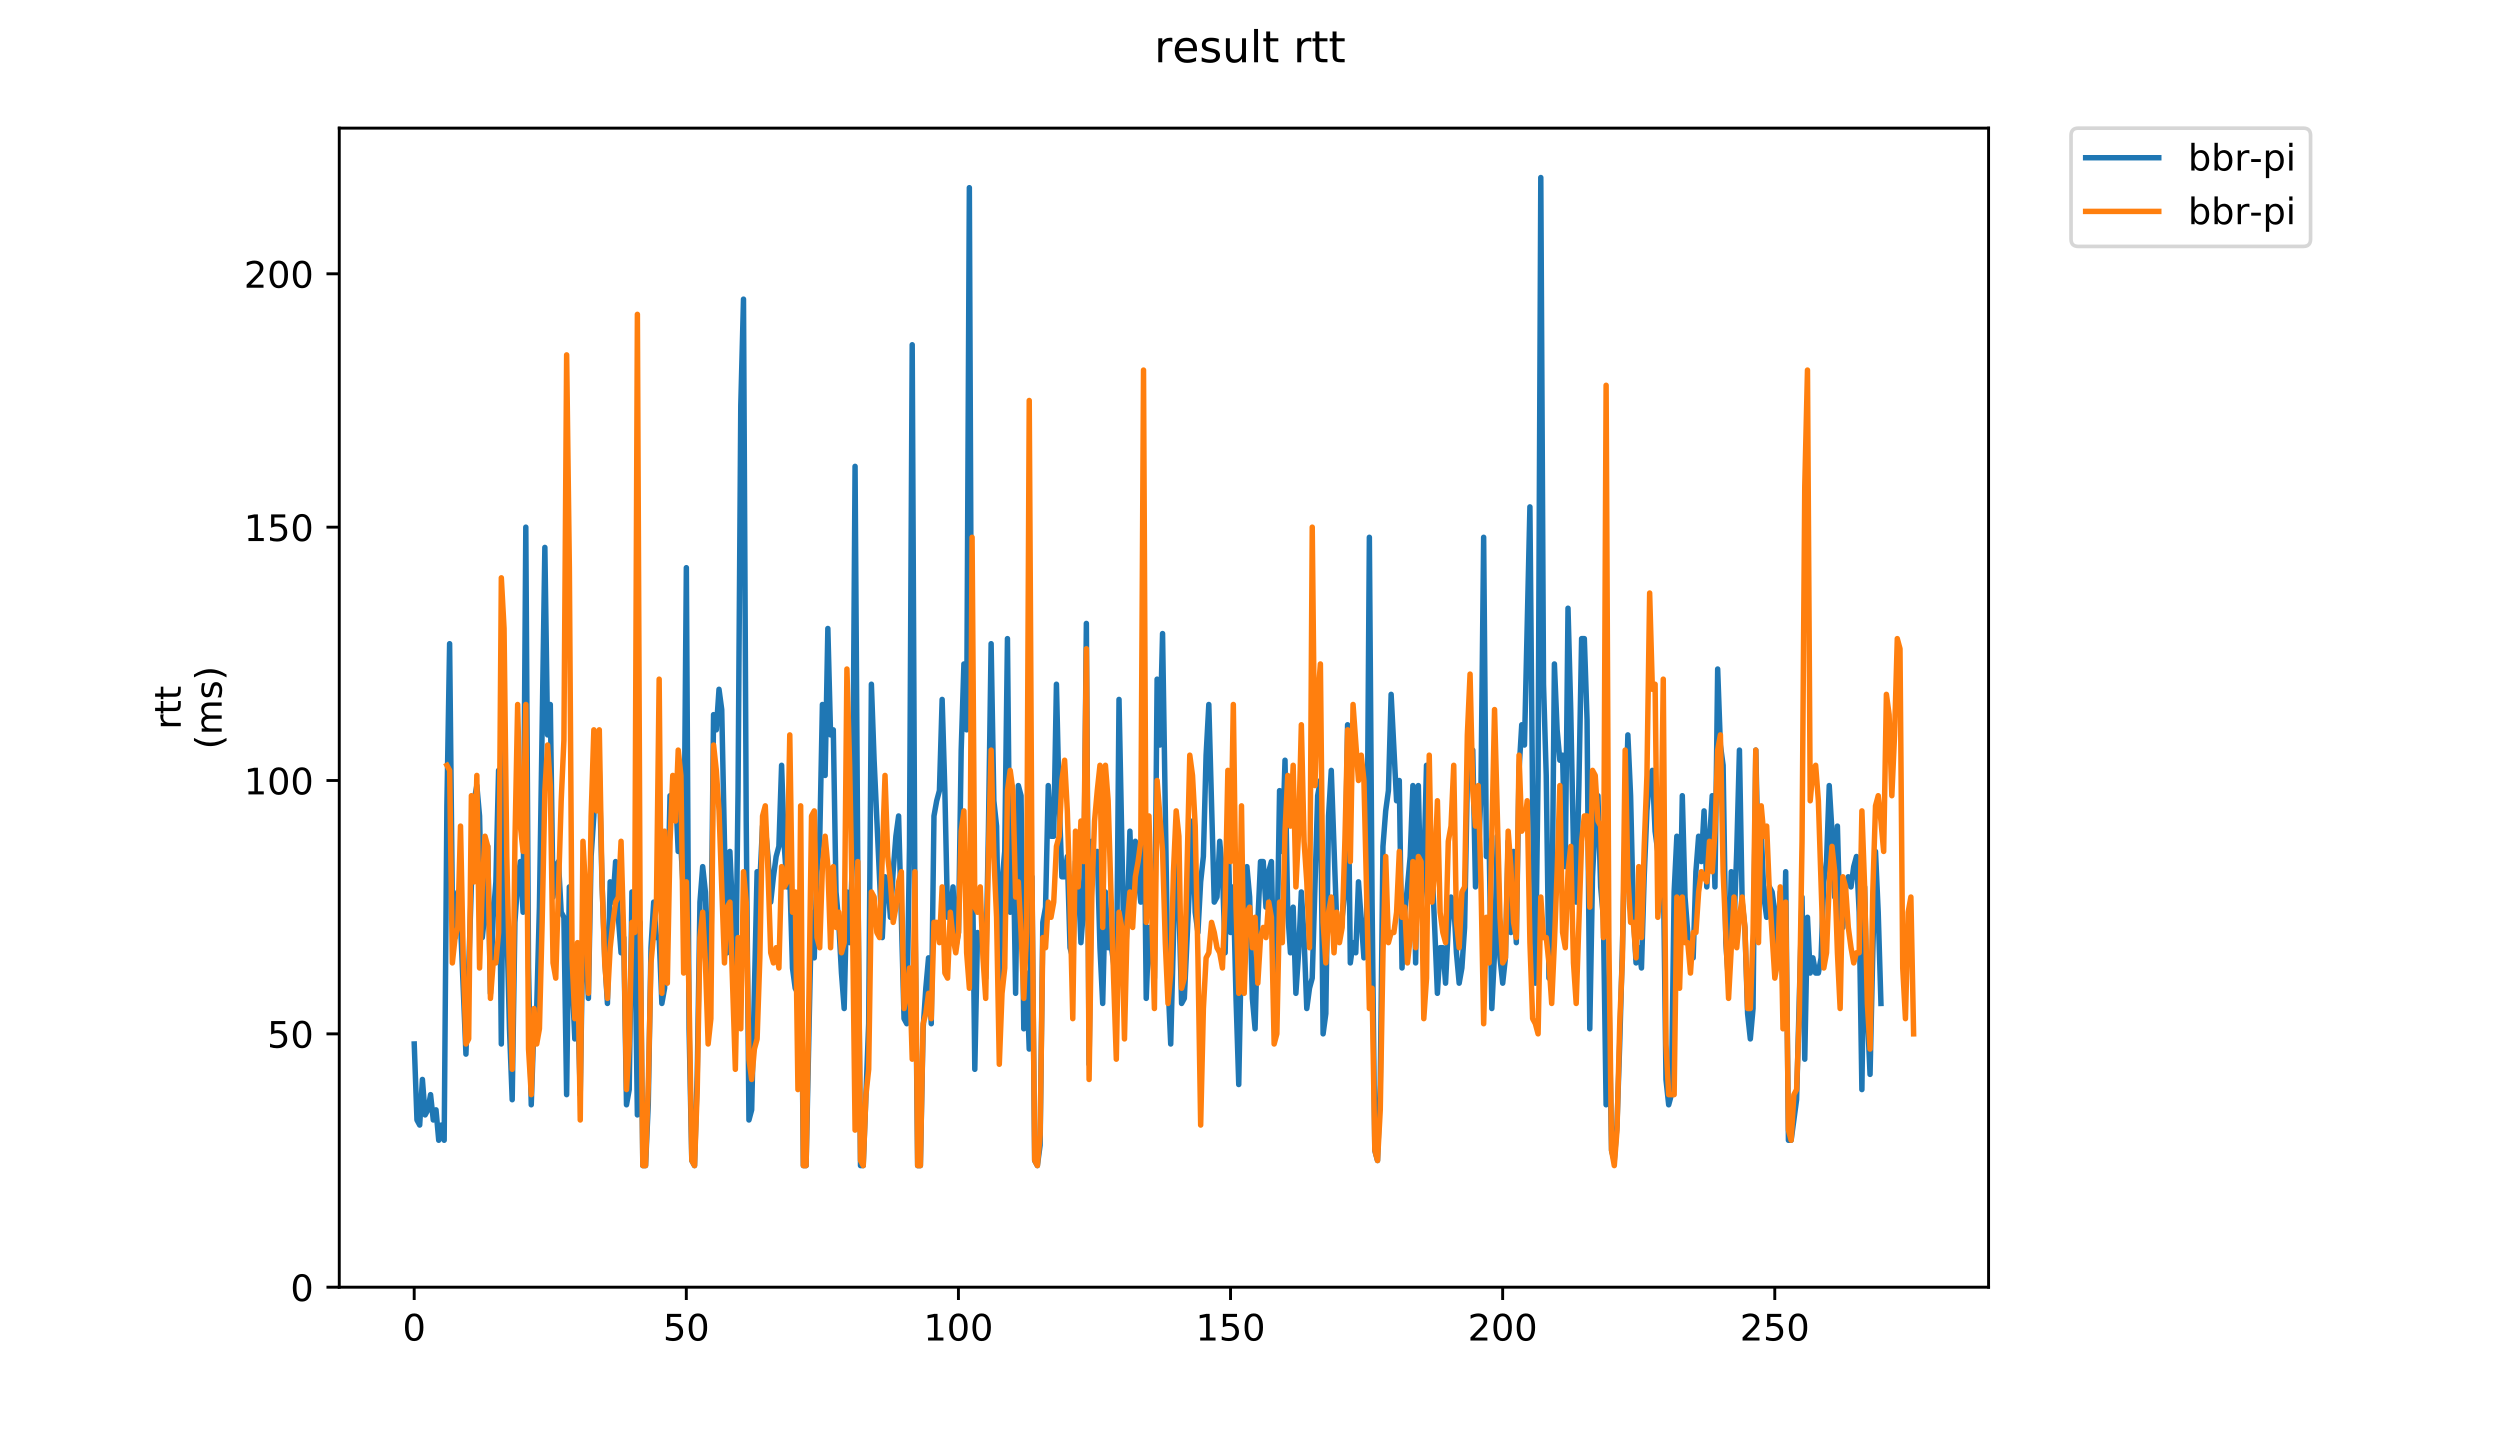 <?xml version="1.0" encoding="utf-8" standalone="no"?>
<!DOCTYPE svg PUBLIC "-//W3C//DTD SVG 1.1//EN"
  "http://www.w3.org/Graphics/SVG/1.1/DTD/svg11.dtd">
<!-- Created with matplotlib (https://matplotlib.org/) -->
<svg height="396pt" version="1.1" viewBox="0 0 684 396" width="684pt" xmlns="http://www.w3.org/2000/svg" xmlns:xlink="http://www.w3.org/1999/xlink">
 <defs>
  <style type="text/css">
*{stroke-linecap:butt;stroke-linejoin:round;}
  </style>
 </defs>
 <g id="figure_1">
  <g id="patch_1">
   <path d="M 0 396 
L 684 396 
L 684 0 
L 0 0 
z
" style="fill:#ffffff;"/>
  </g>
  <g id="axes_1">
   <g id="patch_2">
    <path d="M 92.824 352.174 
L 544.074 352.174 
L 544.074 35.062 
L 92.824 35.062 
z
" style="fill:#ffffff;"/>
   </g>
   <g id="matplotlib.axis_1">
    <g id="xtick_1">
     <g id="line2d_1">
      <defs>
       <path d="M 0 0 
L 0 3.5 
" id="mc2f26cbb7c" style="stroke:#000000;stroke-width:0.8;"/>
      </defs>
      <g>
       <use style="stroke:#000000;stroke-width:0.8;" x="113.325" xlink:href="#mc2f26cbb7c" y="352.174"/>
      </g>
     </g>
     <g id="text_1">
      <!-- 0 -->
      <defs>
       <path d="M 31.781 66.406 
Q 24.172 66.406 20.328 58.906 
Q 16.5 51.422 16.5 36.375 
Q 16.5 21.391 20.328 13.891 
Q 24.172 6.391 31.781 6.391 
Q 39.453 6.391 43.281 13.891 
Q 47.125 21.391 47.125 36.375 
Q 47.125 51.422 43.281 58.906 
Q 39.453 66.406 31.781 66.406 
z
M 31.781 74.219 
Q 44.047 74.219 50.516 64.516 
Q 56.984 54.828 56.984 36.375 
Q 56.984 17.969 50.516 8.266 
Q 44.047 -1.422 31.781 -1.422 
Q 19.531 -1.422 13.062 8.266 
Q 6.594 17.969 6.594 36.375 
Q 6.594 54.828 13.062 64.516 
Q 19.531 74.219 31.781 74.219 
z
" id="DejaVuSans-48"/>
      </defs>
      <g transform="translate(110.144 366.773)scale(0.1 -0.1)">
       <use xlink:href="#DejaVuSans-48"/>
      </g>
     </g>
    </g>
    <g id="xtick_2">
     <g id="line2d_2">
      <g>
       <use style="stroke:#000000;stroke-width:0.8;" x="187.775" xlink:href="#mc2f26cbb7c" y="352.174"/>
      </g>
     </g>
     <g id="text_2">
      <!-- 50 -->
      <defs>
       <path d="M 10.797 72.906 
L 49.516 72.906 
L 49.516 64.594 
L 19.828 64.594 
L 19.828 46.734 
Q 21.969 47.469 24.109 47.828 
Q 26.266 48.188 28.422 48.188 
Q 40.625 48.188 47.75 41.5 
Q 54.891 34.812 54.891 23.391 
Q 54.891 11.625 47.562 5.094 
Q 40.234 -1.422 26.906 -1.422 
Q 22.312 -1.422 17.547 -0.641 
Q 12.797 0.141 7.719 1.703 
L 7.719 11.625 
Q 12.109 9.234 16.797 8.062 
Q 21.484 6.891 26.703 6.891 
Q 35.156 6.891 40.078 11.328 
Q 45.016 15.766 45.016 23.391 
Q 45.016 31 40.078 35.438 
Q 35.156 39.891 26.703 39.891 
Q 22.75 39.891 18.812 39.016 
Q 14.891 38.141 10.797 36.281 
z
" id="DejaVuSans-53"/>
      </defs>
      <g transform="translate(181.413 366.773)scale(0.1 -0.1)">
       <use xlink:href="#DejaVuSans-53"/>
       <use x="63.623" xlink:href="#DejaVuSans-48"/>
      </g>
     </g>
    </g>
    <g id="xtick_3">
     <g id="line2d_3">
      <g>
       <use style="stroke:#000000;stroke-width:0.8;" x="262.226" xlink:href="#mc2f26cbb7c" y="352.174"/>
      </g>
     </g>
     <g id="text_3">
      <!-- 100 -->
      <defs>
       <path d="M 12.406 8.297 
L 28.516 8.297 
L 28.516 63.922 
L 10.984 60.406 
L 10.984 69.391 
L 28.422 72.906 
L 38.281 72.906 
L 38.281 8.297 
L 54.391 8.297 
L 54.391 0 
L 12.406 0 
z
" id="DejaVuSans-49"/>
      </defs>
      <g transform="translate(252.682 366.773)scale(0.1 -0.1)">
       <use xlink:href="#DejaVuSans-49"/>
       <use x="63.623" xlink:href="#DejaVuSans-48"/>
       <use x="127.246" xlink:href="#DejaVuSans-48"/>
      </g>
     </g>
    </g>
    <g id="xtick_4">
     <g id="line2d_4">
      <g>
       <use style="stroke:#000000;stroke-width:0.8;" x="336.677" xlink:href="#mc2f26cbb7c" y="352.174"/>
      </g>
     </g>
     <g id="text_4">
      <!-- 150 -->
      <g transform="translate(327.133 366.773)scale(0.1 -0.1)">
       <use xlink:href="#DejaVuSans-49"/>
       <use x="63.623" xlink:href="#DejaVuSans-53"/>
       <use x="127.246" xlink:href="#DejaVuSans-48"/>
      </g>
     </g>
    </g>
    <g id="xtick_5">
     <g id="line2d_5">
      <g>
       <use style="stroke:#000000;stroke-width:0.8;" x="411.127" xlink:href="#mc2f26cbb7c" y="352.174"/>
      </g>
     </g>
     <g id="text_5">
      <!-- 200 -->
      <defs>
       <path d="M 19.188 8.297 
L 53.609 8.297 
L 53.609 0 
L 7.328 0 
L 7.328 8.297 
Q 12.938 14.109 22.625 23.891 
Q 32.328 33.688 34.812 36.531 
Q 39.547 41.844 41.422 45.531 
Q 43.312 49.219 43.312 52.781 
Q 43.312 58.594 39.234 62.25 
Q 35.156 65.922 28.609 65.922 
Q 23.969 65.922 18.812 64.312 
Q 13.672 62.703 7.812 59.422 
L 7.812 69.391 
Q 13.766 71.781 18.938 73 
Q 24.125 74.219 28.422 74.219 
Q 39.75 74.219 46.484 68.547 
Q 53.219 62.891 53.219 53.422 
Q 53.219 48.922 51.531 44.891 
Q 49.859 40.875 45.406 35.406 
Q 44.188 33.984 37.641 27.219 
Q 31.109 20.453 19.188 8.297 
z
" id="DejaVuSans-50"/>
      </defs>
      <g transform="translate(401.583 366.773)scale(0.1 -0.1)">
       <use xlink:href="#DejaVuSans-50"/>
       <use x="63.623" xlink:href="#DejaVuSans-48"/>
       <use x="127.246" xlink:href="#DejaVuSans-48"/>
      </g>
     </g>
    </g>
    <g id="xtick_6">
     <g id="line2d_6">
      <g>
       <use style="stroke:#000000;stroke-width:0.8;" x="485.578" xlink:href="#mc2f26cbb7c" y="352.174"/>
      </g>
     </g>
     <g id="text_6">
      <!-- 250 -->
      <g transform="translate(476.034 366.773)scale(0.1 -0.1)">
       <use xlink:href="#DejaVuSans-50"/>
       <use x="63.623" xlink:href="#DejaVuSans-53"/>
       <use x="127.246" xlink:href="#DejaVuSans-48"/>
      </g>
     </g>
    </g>
   </g>
   <g id="matplotlib.axis_2">
    <g id="ytick_1">
     <g id="line2d_7">
      <defs>
       <path d="M 0 0 
L -3.5 0 
" id="m8c32b8a58f" style="stroke:#000000;stroke-width:0.8;"/>
      </defs>
      <g>
       <use style="stroke:#000000;stroke-width:0.8;" x="92.824" xlink:href="#m8c32b8a58f" y="352.174"/>
      </g>
     </g>
     <g id="text_7">
      <!-- 0 -->
      <g transform="translate(79.461 355.973)scale(0.1 -0.1)">
       <use xlink:href="#DejaVuSans-48"/>
      </g>
     </g>
    </g>
    <g id="ytick_2">
     <g id="line2d_8">
      <g>
       <use style="stroke:#000000;stroke-width:0.8;" x="92.824" xlink:href="#m8c32b8a58f" y="282.86"/>
      </g>
     </g>
     <g id="text_8">
      <!-- 50 -->
      <g transform="translate(73.099 286.659)scale(0.1 -0.1)">
       <use xlink:href="#DejaVuSans-53"/>
       <use x="63.623" xlink:href="#DejaVuSans-48"/>
      </g>
     </g>
    </g>
    <g id="ytick_3">
     <g id="line2d_9">
      <g>
       <use style="stroke:#000000;stroke-width:0.8;" x="92.824" xlink:href="#m8c32b8a58f" y="213.546"/>
      </g>
     </g>
     <g id="text_9">
      <!-- 100 -->
      <g transform="translate(66.736 217.345)scale(0.1 -0.1)">
       <use xlink:href="#DejaVuSans-49"/>
       <use x="63.623" xlink:href="#DejaVuSans-48"/>
       <use x="127.246" xlink:href="#DejaVuSans-48"/>
      </g>
     </g>
    </g>
    <g id="ytick_4">
     <g id="line2d_10">
      <g>
       <use style="stroke:#000000;stroke-width:0.8;" x="92.824" xlink:href="#m8c32b8a58f" y="144.232"/>
      </g>
     </g>
     <g id="text_10">
      <!-- 150 -->
      <g transform="translate(66.736 148.031)scale(0.1 -0.1)">
       <use xlink:href="#DejaVuSans-49"/>
       <use x="63.623" xlink:href="#DejaVuSans-53"/>
       <use x="127.246" xlink:href="#DejaVuSans-48"/>
      </g>
     </g>
    </g>
    <g id="ytick_5">
     <g id="line2d_11">
      <g>
       <use style="stroke:#000000;stroke-width:0.8;" x="92.824" xlink:href="#m8c32b8a58f" y="74.918"/>
      </g>
     </g>
     <g id="text_11">
      <!-- 200 -->
      <g transform="translate(66.736 78.717)scale(0.1 -0.1)">
       <use xlink:href="#DejaVuSans-50"/>
       <use x="63.623" xlink:href="#DejaVuSans-48"/>
       <use x="127.246" xlink:href="#DejaVuSans-48"/>
      </g>
     </g>
    </g>
    <g id="text_12">
     <!-- rtt -->
     <defs>
      <path d="M 41.109 46.297 
Q 39.594 47.172 37.812 47.578 
Q 36.031 48 33.891 48 
Q 26.266 48 22.188 43.047 
Q 18.109 38.094 18.109 28.812 
L 18.109 0 
L 9.078 0 
L 9.078 54.688 
L 18.109 54.688 
L 18.109 46.188 
Q 20.953 51.172 25.484 53.578 
Q 30.031 56 36.531 56 
Q 37.453 56 38.578 55.875 
Q 39.703 55.766 41.062 55.516 
z
" id="DejaVuSans-114"/>
      <path d="M 18.312 70.219 
L 18.312 54.688 
L 36.812 54.688 
L 36.812 47.703 
L 18.312 47.703 
L 18.312 18.016 
Q 18.312 11.328 20.141 9.422 
Q 21.969 7.516 27.594 7.516 
L 36.812 7.516 
L 36.812 0 
L 27.594 0 
Q 17.188 0 13.234 3.875 
Q 9.281 7.766 9.281 18.016 
L 9.281 47.703 
L 2.688 47.703 
L 2.688 54.688 
L 9.281 54.688 
L 9.281 70.219 
z
" id="DejaVuSans-116"/>
     </defs>
     <g transform="translate(49.459 199.594)rotate(-90)scale(0.1 -0.1)">
      <use xlink:href="#DejaVuSans-114"/>
      <use x="41.113" xlink:href="#DejaVuSans-116"/>
      <use x="80.322" xlink:href="#DejaVuSans-116"/>
     </g>
     <!-- (ms) -->
     <defs>
      <path d="M 31 75.875 
Q 24.469 64.656 21.281 53.656 
Q 18.109 42.672 18.109 31.391 
Q 18.109 20.125 21.312 9.062 
Q 24.516 -2 31 -13.188 
L 23.188 -13.188 
Q 15.875 -1.703 12.234 9.375 
Q 8.594 20.453 8.594 31.391 
Q 8.594 42.281 12.203 53.312 
Q 15.828 64.359 23.188 75.875 
z
" id="DejaVuSans-40"/>
      <path d="M 52 44.188 
Q 55.375 50.25 60.062 53.125 
Q 64.75 56 71.094 56 
Q 79.641 56 84.281 50.016 
Q 88.922 44.047 88.922 33.016 
L 88.922 0 
L 79.891 0 
L 79.891 32.719 
Q 79.891 40.578 77.094 44.375 
Q 74.312 48.188 68.609 48.188 
Q 61.625 48.188 57.562 43.547 
Q 53.516 38.922 53.516 30.906 
L 53.516 0 
L 44.484 0 
L 44.484 32.719 
Q 44.484 40.625 41.703 44.406 
Q 38.922 48.188 33.109 48.188 
Q 26.219 48.188 22.156 43.531 
Q 18.109 38.875 18.109 30.906 
L 18.109 0 
L 9.078 0 
L 9.078 54.688 
L 18.109 54.688 
L 18.109 46.188 
Q 21.188 51.219 25.484 53.609 
Q 29.781 56 35.688 56 
Q 41.656 56 45.828 52.969 
Q 50 49.953 52 44.188 
z
" id="DejaVuSans-109"/>
      <path d="M 44.281 53.078 
L 44.281 44.578 
Q 40.484 46.531 36.375 47.5 
Q 32.281 48.484 27.875 48.484 
Q 21.188 48.484 17.844 46.438 
Q 14.5 44.391 14.5 40.281 
Q 14.5 37.156 16.891 35.375 
Q 19.281 33.594 26.516 31.984 
L 29.594 31.297 
Q 39.156 29.25 43.188 25.516 
Q 47.219 21.781 47.219 15.094 
Q 47.219 7.469 41.188 3.016 
Q 35.156 -1.422 24.609 -1.422 
Q 20.219 -1.422 15.453 -0.562 
Q 10.688 0.297 5.422 2 
L 5.422 11.281 
Q 10.406 8.688 15.234 7.391 
Q 20.062 6.109 24.812 6.109 
Q 31.156 6.109 34.562 8.281 
Q 37.984 10.453 37.984 14.406 
Q 37.984 18.062 35.516 20.016 
Q 33.062 21.969 24.703 23.781 
L 21.578 24.516 
Q 13.234 26.266 9.516 29.906 
Q 5.812 33.547 5.812 39.891 
Q 5.812 47.609 11.281 51.797 
Q 16.75 56 26.812 56 
Q 31.781 56 36.172 55.266 
Q 40.578 54.547 44.281 53.078 
z
" id="DejaVuSans-115"/>
      <path d="M 8.016 75.875 
L 15.828 75.875 
Q 23.141 64.359 26.781 53.312 
Q 30.422 42.281 30.422 31.391 
Q 30.422 20.453 26.781 9.375 
Q 23.141 -1.703 15.828 -13.188 
L 8.016 -13.188 
Q 14.5 -2 17.703 9.062 
Q 20.906 20.125 20.906 31.391 
Q 20.906 42.672 17.703 53.656 
Q 14.5 64.656 8.016 75.875 
z
" id="DejaVuSans-41"/>
     </defs>
     <g transform="translate(60.657 204.995)rotate(-90)scale(0.1 -0.1)">
      <use xlink:href="#DejaVuSans-40"/>
      <use x="39.014" xlink:href="#DejaVuSans-109"/>
      <use x="136.426" xlink:href="#DejaVuSans-115"/>
      <use x="188.525" xlink:href="#DejaVuSans-41"/>
     </g>
    </g>
   </g>
   <g id="line2d_12">
    <path clip-path="url(#p43110208e8)" d="M 113.335 285.633 
L 114.08 306.427 
L 114.824 307.813 
L 115.569 295.337 
L 116.313 305.041 
L 117.058 303.654 
L 117.802 299.496 
L 118.547 306.427 
L 119.291 303.654 
L 120.036 311.972 
L 120.78 307.813 
L 121.525 311.972 
L 122.269 220.478 
L 123.014 176.117 
L 123.758 246.817 
L 124.503 256.521 
L 125.247 244.044 
L 125.992 252.362 
L 127.481 288.405 
L 129.714 219.091 
L 130.459 214.932 
L 131.203 223.25 
L 131.948 256.521 
L 132.692 249.589 
L 133.437 231.568 
L 134.181 271.77 
L 134.926 250.976 
L 135.67 241.272 
L 136.415 210.774 
L 137.159 285.633 
L 137.904 205.228 
L 138.648 252.362 
L 139.393 281.474 
L 140.137 300.882 
L 140.882 252.362 
L 141.626 241.272 
L 142.371 235.727 
L 143.116 249.589 
L 143.86 144.232 
L 144.605 264.838 
L 145.349 302.268 
L 146.094 280.088 
L 146.838 275.929 
L 147.583 248.203 
L 149.072 149.777 
L 149.816 201.07 
L 150.561 192.752 
L 151.305 245.431 
L 152.05 237.113 
L 152.794 235.727 
L 153.539 249.589 
L 154.283 250.976 
L 155.028 299.496 
L 155.772 242.658 
L 156.517 267.611 
L 157.261 284.246 
L 158.006 271.77 
L 158.75 299.496 
L 159.495 253.748 
L 160.239 257.907 
L 160.984 273.156 
L 161.728 234.34 
L 162.473 223.25 
L 163.217 201.07 
L 163.962 210.774 
L 164.706 241.272 
L 165.451 262.066 
L 166.195 274.542 
L 166.94 241.272 
L 167.684 246.817 
L 168.429 235.727 
L 169.173 250.976 
L 169.918 260.68 
L 170.662 256.521 
L 171.407 302.268 
L 172.151 298.109 
L 172.896 244.044 
L 173.64 250.976 
L 174.385 305.041 
L 175.129 252.362 
L 175.874 318.903 
L 176.618 318.903 
L 177.363 302.268 
L 178.107 259.293 
L 178.852 246.817 
L 179.596 256.521 
L 180.341 256.521 
L 181.085 274.542 
L 181.83 270.384 
L 182.574 250.976 
L 183.319 217.705 
L 184.063 219.091 
L 184.808 216.319 
L 185.552 232.954 
L 186.297 231.568 
L 187.041 245.431 
L 187.786 155.322 
L 188.53 281.474 
L 189.275 317.517 
L 190.019 318.903 
L 190.764 293.95 
L 191.508 246.817 
L 192.253 237.113 
L 192.997 244.044 
L 193.742 274.542 
L 194.486 263.452 
L 195.231 195.524 
L 195.975 199.683 
L 196.72 188.593 
L 197.464 194.138 
L 198.209 230.181 
L 198.953 260.68 
L 199.698 232.954 
L 200.442 249.589 
L 201.187 277.315 
L 201.931 216.319 
L 202.676 110.961 
L 203.42 81.849 
L 204.165 224.636 
L 204.91 306.427 
L 205.654 303.654 
L 207.143 238.499 
L 207.888 241.272 
L 208.632 226.023 
L 209.377 226.023 
L 210.121 234.34 
L 210.866 246.817 
L 211.61 239.885 
L 212.355 234.34 
L 213.099 231.568 
L 213.844 209.387 
L 214.588 231.568 
L 215.333 242.658 
L 216.077 239.885 
L 216.822 264.838 
L 217.566 270.384 
L 218.311 271.77 
L 219.055 246.817 
L 219.8 318.903 
L 220.544 318.903 
L 222.033 249.589 
L 222.778 262.066 
L 223.522 238.499 
L 224.267 230.181 
L 225.011 192.752 
L 225.756 212.16 
L 226.5 171.958 
L 227.245 201.07 
L 227.989 199.683 
L 228.734 244.044 
L 229.478 252.362 
L 230.223 266.225 
L 230.967 275.929 
L 231.712 244.044 
L 232.456 257.907 
L 233.201 235.727 
L 233.945 127.597 
L 234.69 237.113 
L 235.434 318.903 
L 236.179 318.903 
L 237.668 280.088 
L 238.412 187.207 
L 239.157 208.001 
L 241.39 256.521 
L 242.135 239.885 
L 242.879 241.272 
L 243.624 250.976 
L 244.368 238.499 
L 245.113 228.795 
L 245.857 223.25 
L 247.346 278.701 
L 248.091 280.088 
L 248.835 231.568 
L 249.58 94.326 
L 250.324 248.203 
L 251.069 318.903 
L 251.813 318.903 
L 252.558 281.474 
L 253.302 270.384 
L 254.047 262.066 
L 254.791 280.088 
L 255.536 223.25 
L 256.28 219.091 
L 257.025 216.319 
L 257.769 191.366 
L 258.514 216.319 
L 259.258 250.976 
L 260.003 250.976 
L 260.747 242.658 
L 261.492 259.293 
L 262.236 255.135 
L 262.981 205.228 
L 263.725 181.662 
L 264.47 199.683 
L 265.214 51.351 
L 265.959 227.409 
L 266.704 292.564 
L 267.448 255.135 
L 268.193 256.521 
L 268.937 259.293 
L 269.682 267.611 
L 270.426 227.409 
L 271.171 176.117 
L 271.915 219.091 
L 272.66 226.023 
L 273.404 268.997 
L 274.149 241.272 
L 274.893 232.954 
L 275.638 174.73 
L 276.382 249.589 
L 277.127 226.023 
L 277.871 271.77 
L 278.616 214.932 
L 279.36 217.705 
L 280.105 281.474 
L 280.849 266.225 
L 281.594 287.019 
L 282.338 239.885 
L 283.083 317.517 
L 283.827 318.903 
L 284.572 313.358 
L 285.316 252.362 
L 286.061 248.203 
L 286.805 214.932 
L 287.55 228.795 
L 288.294 228.795 
L 289.039 187.207 
L 289.783 219.091 
L 290.528 239.885 
L 291.272 239.885 
L 292.017 234.34 
L 292.761 259.293 
L 293.506 262.066 
L 294.25 235.727 
L 294.995 239.885 
L 295.739 257.907 
L 296.484 248.203 
L 297.228 170.571 
L 297.973 291.178 
L 298.717 230.181 
L 299.462 235.727 
L 300.206 232.954 
L 300.951 259.293 
L 301.695 274.542 
L 302.44 244.044 
L 303.184 259.293 
L 303.929 257.907 
L 304.673 263.452 
L 305.418 274.542 
L 306.162 191.366 
L 307.651 266.225 
L 308.396 252.362 
L 309.14 227.409 
L 309.885 249.589 
L 310.629 230.181 
L 311.374 239.885 
L 312.118 246.817 
L 312.863 205.228 
L 313.607 273.156 
L 314.352 253.748 
L 315.096 259.293 
L 315.841 267.611 
L 316.585 185.821 
L 317.33 203.842 
L 318.074 173.344 
L 319.563 268.997 
L 320.308 285.633 
L 321.797 227.409 
L 322.541 246.817 
L 323.286 274.542 
L 324.03 273.156 
L 326.264 224.636 
L 327.008 249.589 
L 327.753 255.135 
L 328.498 241.272 
L 329.242 234.34 
L 329.987 206.615 
L 330.731 192.752 
L 332.22 246.817 
L 332.965 245.431 
L 333.709 230.181 
L 334.454 238.499 
L 335.198 260.68 
L 335.943 226.023 
L 336.687 255.135 
L 337.432 242.658 
L 338.176 273.156 
L 338.921 296.723 
L 339.665 257.907 
L 340.41 249.589 
L 341.154 237.113 
L 341.899 245.431 
L 342.643 273.156 
L 343.388 281.474 
L 344.132 252.362 
L 344.877 235.727 
L 345.621 235.727 
L 346.366 248.203 
L 347.11 238.499 
L 347.855 235.727 
L 348.599 270.384 
L 349.344 262.066 
L 350.088 216.319 
L 350.833 232.954 
L 351.577 208.001 
L 352.322 249.589 
L 353.066 260.68 
L 353.811 248.203 
L 354.555 271.77 
L 355.3 260.68 
L 356.044 244.044 
L 356.789 256.521 
L 357.533 275.929 
L 358.278 270.384 
L 359.022 267.611 
L 360.511 217.705 
L 361.256 213.546 
L 362 282.86 
L 362.745 277.315 
L 363.489 223.25 
L 364.234 210.774 
L 365.723 252.362 
L 366.467 256.521 
L 367.212 250.976 
L 367.956 244.044 
L 368.701 198.297 
L 369.445 263.452 
L 370.19 257.907 
L 370.934 260.68 
L 371.679 241.272 
L 373.168 262.066 
L 373.912 250.976 
L 374.657 147.005 
L 375.401 246.817 
L 376.146 314.745 
L 376.89 317.517 
L 377.635 296.723 
L 378.379 231.568 
L 379.124 221.864 
L 379.868 216.319 
L 380.613 189.979 
L 382.102 219.091 
L 382.846 213.546 
L 383.591 264.838 
L 384.335 249.589 
L 385.08 242.658 
L 385.824 234.34 
L 386.569 214.932 
L 387.313 263.452 
L 388.058 214.932 
L 388.802 248.203 
L 389.547 238.499 
L 390.292 209.387 
L 391.036 219.091 
L 392.525 253.748 
L 393.27 271.77 
L 394.014 259.293 
L 394.759 259.293 
L 395.503 268.997 
L 396.248 253.748 
L 396.992 245.431 
L 397.737 246.817 
L 398.481 260.68 
L 399.226 268.997 
L 399.97 264.838 
L 400.715 253.748 
L 401.459 213.546 
L 402.204 205.228 
L 402.948 205.228 
L 403.693 242.658 
L 404.437 237.113 
L 405.182 216.319 
L 405.926 147.005 
L 406.671 234.34 
L 407.415 230.181 
L 408.16 275.929 
L 408.904 260.68 
L 409.649 228.795 
L 410.393 262.066 
L 411.138 268.997 
L 411.882 262.066 
L 412.627 230.181 
L 413.371 255.135 
L 414.116 232.954 
L 414.86 257.907 
L 415.605 210.774 
L 416.349 198.297 
L 417.094 203.842 
L 418.583 138.687 
L 419.327 220.478 
L 420.072 268.997 
L 420.816 212.16 
L 421.561 48.579 
L 422.305 187.207 
L 423.05 212.16 
L 423.794 267.611 
L 424.539 259.293 
L 425.283 181.662 
L 426.028 199.683 
L 426.772 208.001 
L 427.517 206.615 
L 428.261 237.113 
L 429.006 166.413 
L 429.75 194.138 
L 430.495 231.568 
L 431.239 246.817 
L 431.984 214.932 
L 432.728 174.73 
L 433.473 174.73 
L 434.217 196.911 
L 434.962 281.474 
L 435.706 239.885 
L 436.451 224.636 
L 437.195 217.705 
L 437.94 242.658 
L 438.684 250.976 
L 439.429 302.268 
L 440.173 270.384 
L 440.918 314.745 
L 441.662 317.517 
L 442.407 307.813 
L 443.151 285.633 
L 443.896 259.293 
L 444.64 227.409 
L 445.385 201.07 
L 446.129 217.705 
L 446.874 249.589 
L 447.618 263.452 
L 448.363 259.293 
L 449.107 264.838 
L 449.852 239.885 
L 450.596 221.864 
L 451.341 212.16 
L 452.086 210.774 
L 452.83 227.409 
L 453.575 232.954 
L 454.319 227.409 
L 455.064 235.727 
L 455.808 295.337 
L 456.553 302.268 
L 457.297 299.496 
L 458.042 244.044 
L 458.786 228.795 
L 459.531 259.293 
L 460.275 217.705 
L 461.02 245.431 
L 461.764 255.135 
L 462.509 262.066 
L 463.253 262.066 
L 463.998 238.499 
L 464.742 228.795 
L 465.487 235.727 
L 466.231 221.864 
L 466.976 242.658 
L 468.465 217.705 
L 469.209 242.658 
L 469.954 183.048 
L 470.698 203.842 
L 471.443 209.387 
L 472.187 257.907 
L 472.932 268.997 
L 473.676 238.499 
L 474.421 253.748 
L 475.165 232.954 
L 475.91 205.228 
L 476.654 246.817 
L 477.399 253.748 
L 478.143 277.315 
L 478.888 284.246 
L 479.632 275.929 
L 480.377 205.228 
L 481.121 238.499 
L 481.866 227.409 
L 482.61 245.431 
L 483.355 250.976 
L 484.099 242.658 
L 484.844 244.044 
L 485.588 249.589 
L 486.333 259.293 
L 487.077 244.044 
L 487.822 271.77 
L 488.566 238.499 
L 489.311 311.972 
L 490.055 311.972 
L 491.544 300.882 
L 493.033 245.431 
L 493.778 289.792 
L 494.522 250.976 
L 495.267 266.225 
L 496.011 262.066 
L 496.756 266.225 
L 497.5 266.225 
L 498.245 262.066 
L 498.989 241.272 
L 499.734 235.727 
L 500.478 214.932 
L 501.223 227.409 
L 501.967 245.431 
L 502.712 226.023 
L 503.456 253.748 
L 504.201 253.748 
L 504.945 242.658 
L 505.69 239.885 
L 506.434 242.658 
L 507.179 237.113 
L 507.923 234.34 
L 508.668 249.589 
L 509.412 298.109 
L 510.157 242.658 
L 510.901 277.315 
L 511.646 293.95 
L 512.39 260.68 
L 513.135 232.954 
L 513.879 249.589 
L 514.624 274.542 
L 514.624 274.542 
" style="fill:none;stroke:#1f77b4;stroke-linecap:square;stroke-width:1.5;"/>
   </g>
   <g id="line2d_13">
    <path clip-path="url(#p43110208e8)" d="M 122.274 209.387 
L 123.018 210.774 
L 123.763 263.452 
L 124.507 256.521 
L 125.252 253.748 
L 125.996 226.023 
L 126.741 262.066 
L 127.485 285.633 
L 128.23 284.246 
L 128.974 217.705 
L 129.719 241.272 
L 130.463 212.16 
L 131.208 264.838 
L 131.952 242.658 
L 132.697 228.795 
L 133.441 231.568 
L 134.186 273.156 
L 134.93 263.452 
L 135.675 263.452 
L 136.419 255.135 
L 137.164 158.095 
L 137.908 171.958 
L 138.653 234.34 
L 139.397 266.225 
L 140.142 292.564 
L 140.886 230.181 
L 141.631 192.752 
L 142.375 226.023 
L 143.12 232.954 
L 143.864 192.752 
L 144.609 287.019 
L 145.353 299.496 
L 146.098 275.929 
L 146.843 285.633 
L 147.587 281.474 
L 148.332 252.362 
L 149.076 216.319 
L 149.821 203.842 
L 150.565 214.932 
L 151.31 263.452 
L 152.054 267.611 
L 153.543 219.091 
L 154.288 202.456 
L 155.032 97.099 
L 155.777 155.322 
L 156.521 262.066 
L 157.266 278.701 
L 158.01 257.907 
L 158.755 306.427 
L 159.499 230.181 
L 160.244 244.044 
L 160.988 271.77 
L 161.733 223.25 
L 162.477 199.683 
L 163.222 221.864 
L 163.966 199.683 
L 164.711 241.272 
L 165.455 263.452 
L 166.2 273.156 
L 166.944 259.293 
L 167.689 252.362 
L 168.433 246.817 
L 169.178 245.431 
L 169.922 230.181 
L 170.667 256.521 
L 171.411 298.109 
L 172.156 285.633 
L 172.9 252.362 
L 173.645 255.135 
L 174.389 86.008 
L 175.134 250.976 
L 175.878 318.903 
L 176.623 318.903 
L 177.367 296.723 
L 178.112 263.452 
L 179.601 246.817 
L 180.345 185.821 
L 181.09 271.77 
L 181.834 227.409 
L 182.579 268.997 
L 183.323 230.181 
L 184.068 212.16 
L 184.812 224.636 
L 185.557 205.228 
L 186.301 212.16 
L 187.046 266.225 
L 187.79 241.272 
L 188.535 273.156 
L 189.279 317.517 
L 190.024 318.903 
L 190.768 298.109 
L 191.513 256.521 
L 192.257 249.589 
L 193.002 263.452 
L 193.746 285.633 
L 194.491 278.701 
L 195.235 203.842 
L 195.98 210.774 
L 196.724 221.864 
L 198.213 263.452 
L 198.958 248.203 
L 199.702 246.817 
L 201.191 292.564 
L 201.936 256.521 
L 202.68 281.474 
L 203.425 238.499 
L 204.169 246.817 
L 204.914 289.792 
L 205.658 295.337 
L 206.403 287.019 
L 207.147 284.246 
L 207.892 262.066 
L 208.637 223.25 
L 209.381 220.478 
L 210.126 238.499 
L 210.87 260.68 
L 211.615 263.452 
L 212.359 259.293 
L 213.104 264.838 
L 213.848 237.113 
L 214.593 242.658 
L 215.337 241.272 
L 216.082 201.07 
L 216.826 249.589 
L 217.571 244.044 
L 218.315 298.109 
L 219.06 220.478 
L 219.804 318.903 
L 220.549 318.903 
L 221.293 274.542 
L 222.038 223.25 
L 222.782 221.864 
L 223.527 256.521 
L 224.271 259.293 
L 225.016 237.113 
L 225.76 228.795 
L 226.505 237.113 
L 227.249 259.293 
L 227.994 237.113 
L 228.738 253.748 
L 229.483 249.589 
L 230.227 260.68 
L 230.972 257.907 
L 231.716 183.048 
L 232.461 209.387 
L 233.205 248.203 
L 233.95 309.199 
L 234.694 235.727 
L 235.439 317.517 
L 236.183 318.903 
L 236.928 299.496 
L 237.672 292.564 
L 238.417 244.044 
L 239.161 245.431 
L 239.906 255.135 
L 240.65 256.521 
L 242.139 212.16 
L 242.884 234.34 
L 243.628 241.272 
L 244.373 252.362 
L 245.117 248.203 
L 245.862 241.272 
L 246.606 238.499 
L 247.351 275.929 
L 248.095 271.77 
L 248.84 264.838 
L 249.584 289.792 
L 250.329 238.499 
L 251.073 318.903 
L 251.818 318.903 
L 252.562 280.088 
L 253.307 277.315 
L 254.051 271.77 
L 254.796 278.701 
L 255.54 252.362 
L 256.285 252.362 
L 257.029 257.907 
L 257.774 242.658 
L 258.518 266.225 
L 259.263 267.611 
L 260.007 249.589 
L 260.752 256.521 
L 261.496 260.68 
L 262.241 255.135 
L 262.985 227.409 
L 263.73 221.864 
L 264.474 260.68 
L 265.219 270.384 
L 265.963 147.005 
L 266.708 248.203 
L 267.452 249.589 
L 268.197 242.658 
L 268.941 262.066 
L 269.686 273.156 
L 270.431 234.34 
L 271.175 205.228 
L 271.92 234.34 
L 272.664 250.976 
L 273.409 291.178 
L 274.153 271.77 
L 274.898 264.838 
L 275.642 216.319 
L 276.387 210.774 
L 277.131 216.319 
L 277.876 245.431 
L 278.62 241.272 
L 279.365 255.135 
L 280.109 273.156 
L 280.854 255.135 
L 281.598 109.575 
L 282.343 238.499 
L 283.087 317.517 
L 283.832 318.903 
L 284.576 310.586 
L 285.321 256.521 
L 286.065 259.293 
L 286.81 246.817 
L 287.554 250.976 
L 288.299 246.817 
L 289.043 231.568 
L 289.788 228.795 
L 290.532 213.546 
L 291.277 208.001 
L 292.021 221.864 
L 292.766 246.817 
L 293.51 278.701 
L 294.255 227.409 
L 294.999 242.658 
L 295.744 224.636 
L 296.488 235.727 
L 297.233 177.503 
L 297.977 295.337 
L 298.722 245.431 
L 299.466 224.636 
L 300.211 216.319 
L 300.955 209.387 
L 301.7 253.748 
L 302.444 209.387 
L 303.189 219.091 
L 304.678 267.611 
L 305.422 289.792 
L 306.167 249.589 
L 306.911 253.748 
L 307.656 284.246 
L 308.4 252.362 
L 309.145 244.044 
L 309.889 253.748 
L 310.634 239.885 
L 311.378 235.727 
L 312.123 230.181 
L 312.867 101.257 
L 313.612 252.362 
L 314.356 223.25 
L 315.845 275.929 
L 316.59 213.546 
L 318.079 232.954 
L 318.823 257.907 
L 319.568 274.542 
L 320.312 266.225 
L 321.057 238.499 
L 321.801 221.864 
L 322.546 228.795 
L 323.29 270.384 
L 324.035 267.611 
L 325.524 206.615 
L 326.268 212.16 
L 327.013 226.023 
L 327.757 262.066 
L 328.502 307.813 
L 329.246 275.929 
L 329.991 262.066 
L 330.735 260.68 
L 331.48 252.362 
L 332.225 255.135 
L 332.969 259.293 
L 333.714 260.68 
L 334.458 264.838 
L 335.203 246.817 
L 335.947 210.774 
L 336.692 235.727 
L 337.436 192.752 
L 338.181 248.203 
L 338.925 271.77 
L 339.67 220.478 
L 340.414 271.77 
L 341.159 249.589 
L 341.903 248.203 
L 342.648 259.293 
L 343.392 250.976 
L 344.137 268.997 
L 344.881 256.521 
L 345.626 253.748 
L 346.37 256.521 
L 347.115 246.817 
L 347.859 250.976 
L 348.604 285.633 
L 349.348 282.86 
L 350.093 246.817 
L 350.837 257.907 
L 351.582 227.409 
L 352.326 212.16 
L 353.071 226.023 
L 353.815 209.387 
L 354.56 242.658 
L 355.304 227.409 
L 356.049 198.297 
L 356.793 230.181 
L 357.538 241.272 
L 358.282 259.293 
L 359.027 144.232 
L 359.771 214.932 
L 360.516 191.366 
L 361.26 181.662 
L 362.005 252.362 
L 362.749 263.452 
L 363.494 249.589 
L 364.238 245.431 
L 364.983 260.68 
L 365.727 249.589 
L 366.472 257.907 
L 367.216 253.748 
L 367.961 230.181 
L 368.705 199.683 
L 369.45 235.727 
L 370.194 192.752 
L 371.683 213.546 
L 372.428 206.615 
L 373.172 213.546 
L 374.661 275.929 
L 375.406 270.384 
L 376.15 314.745 
L 376.895 317.517 
L 377.639 303.654 
L 378.384 260.68 
L 379.128 234.34 
L 379.873 257.907 
L 380.617 255.135 
L 381.362 255.135 
L 382.106 249.589 
L 382.851 232.954 
L 383.595 250.976 
L 384.34 248.203 
L 385.084 263.452 
L 385.829 256.521 
L 386.573 235.727 
L 387.318 259.293 
L 388.062 234.34 
L 388.807 235.727 
L 389.551 278.701 
L 390.296 267.611 
L 391.04 206.615 
L 391.785 246.817 
L 392.529 238.499 
L 393.274 219.091 
L 394.018 249.589 
L 394.763 255.135 
L 395.508 257.907 
L 396.252 230.181 
L 396.997 226.023 
L 397.741 209.387 
L 398.486 252.362 
L 399.23 259.293 
L 399.975 244.044 
L 400.719 242.658 
L 401.464 201.07 
L 402.208 184.434 
L 402.953 216.319 
L 403.697 226.023 
L 404.442 214.932 
L 405.186 241.272 
L 405.931 280.088 
L 406.675 250.976 
L 407.42 263.452 
L 408.909 194.138 
L 410.398 250.976 
L 411.142 263.452 
L 411.887 262.066 
L 412.631 227.409 
L 413.376 237.113 
L 414.12 252.362 
L 414.865 256.521 
L 415.609 206.615 
L 416.354 227.409 
L 417.098 226.023 
L 417.843 219.091 
L 418.587 257.907 
L 419.332 278.701 
L 420.076 280.088 
L 420.821 282.86 
L 421.565 245.431 
L 422.31 256.521 
L 423.054 256.521 
L 423.799 263.452 
L 424.543 274.542 
L 425.288 257.907 
L 426.032 238.499 
L 426.777 214.932 
L 427.521 255.135 
L 428.266 259.293 
L 429.01 238.499 
L 429.755 231.568 
L 430.499 263.452 
L 431.244 274.542 
L 432.733 230.181 
L 433.477 223.25 
L 434.222 223.25 
L 434.966 248.203 
L 435.711 210.774 
L 436.455 212.16 
L 437.2 224.636 
L 437.944 226.023 
L 438.689 256.521 
L 439.433 105.416 
L 440.178 256.521 
L 440.922 314.745 
L 441.667 318.903 
L 442.411 309.199 
L 443.156 280.088 
L 443.9 262.066 
L 444.645 205.228 
L 445.389 239.885 
L 446.134 252.362 
L 446.878 252.362 
L 447.623 262.066 
L 448.367 237.113 
L 449.112 256.521 
L 449.856 231.568 
L 450.601 212.16 
L 451.345 162.254 
L 452.09 188.593 
L 452.834 187.207 
L 453.579 250.976 
L 454.323 241.272 
L 455.068 185.821 
L 455.812 285.633 
L 456.557 299.496 
L 458.046 299.496 
L 458.791 245.431 
L 459.535 270.384 
L 460.28 245.431 
L 461.024 257.907 
L 461.769 257.907 
L 462.513 266.225 
L 463.258 255.135 
L 464.002 255.135 
L 464.747 244.044 
L 465.491 238.499 
L 466.98 241.272 
L 467.725 230.181 
L 468.469 238.499 
L 469.214 227.409 
L 469.958 205.228 
L 470.703 201.07 
L 471.447 238.499 
L 472.936 273.156 
L 474.425 245.431 
L 475.17 259.293 
L 475.914 250.976 
L 476.659 245.431 
L 477.403 253.748 
L 478.148 275.929 
L 478.892 275.929 
L 479.637 255.135 
L 480.381 205.228 
L 481.126 257.907 
L 481.87 220.478 
L 482.615 228.795 
L 483.359 226.023 
L 484.104 244.044 
L 485.593 267.611 
L 486.337 263.452 
L 487.082 242.658 
L 487.826 281.474 
L 488.571 246.817 
L 489.315 309.199 
L 490.06 311.972 
L 490.804 299.496 
L 491.549 298.109 
L 492.293 277.315 
L 493.038 230.181 
L 493.782 133.142 
L 494.527 101.257 
L 495.271 219.091 
L 496.016 210.774 
L 496.76 209.387 
L 497.505 219.091 
L 498.994 264.838 
L 499.738 260.68 
L 500.483 241.272 
L 501.227 231.568 
L 501.972 238.499 
L 502.716 260.68 
L 503.461 275.929 
L 504.205 239.885 
L 504.95 242.658 
L 505.694 253.748 
L 506.439 259.293 
L 507.183 263.452 
L 507.928 260.68 
L 508.672 260.68 
L 509.417 221.864 
L 510.161 242.658 
L 510.906 274.542 
L 511.65 287.019 
L 512.395 244.044 
L 513.139 220.478 
L 513.884 217.705 
L 514.628 224.636 
L 515.373 232.954 
L 516.117 189.979 
L 516.862 195.524 
L 517.606 217.705 
L 518.351 201.07 
L 519.096 174.73 
L 519.84 177.503 
L 520.585 264.838 
L 521.329 278.701 
L 522.074 249.589 
L 522.818 245.431 
L 523.563 282.86 
L 523.563 282.86 
" style="fill:none;stroke:#ff7f0e;stroke-linecap:square;stroke-width:1.5;"/>
   </g>
   <g id="patch_3">
    <path d="M 92.824 352.174 
L 92.824 35.062 
" style="fill:none;stroke:#000000;stroke-linecap:square;stroke-linejoin:miter;stroke-width:0.8;"/>
   </g>
   <g id="patch_4">
    <path d="M 544.074 352.174 
L 544.074 35.062 
" style="fill:none;stroke:#000000;stroke-linecap:square;stroke-linejoin:miter;stroke-width:0.8;"/>
   </g>
   <g id="patch_5">
    <path d="M 92.824 352.174 
L 544.074 352.174 
" style="fill:none;stroke:#000000;stroke-linecap:square;stroke-linejoin:miter;stroke-width:0.8;"/>
   </g>
   <g id="patch_6">
    <path d="M 92.824 35.062 
L 544.074 35.062 
" style="fill:none;stroke:#000000;stroke-linecap:square;stroke-linejoin:miter;stroke-width:0.8;"/>
   </g>
   <g id="legend_1">
    <g id="patch_7">
     <path d="M 568.636 67.419 
L 630.169 67.419 
Q 632.169 67.419 632.169 65.419 
L 632.169 37.062 
Q 632.169 35.062 630.169 35.062 
L 568.636 35.062 
Q 566.636 35.062 566.636 37.062 
L 566.636 65.419 
Q 566.636 67.419 568.636 67.419 
z
" style="fill:#ffffff;opacity:0.8;stroke:#cccccc;stroke-linejoin:miter;"/>
    </g>
    <g id="line2d_14">
     <path d="M 570.636 43.161 
L 590.636 43.161 
" style="fill:none;stroke:#1f77b4;stroke-linecap:square;stroke-width:1.5;"/>
    </g>
    <g id="line2d_15"/>
    <g id="text_13">
     <!-- bbr-pi -->
     <defs>
      <path d="M 48.688 27.297 
Q 48.688 37.203 44.609 42.844 
Q 40.531 48.484 33.406 48.484 
Q 26.266 48.484 22.188 42.844 
Q 18.109 37.203 18.109 27.297 
Q 18.109 17.391 22.188 11.75 
Q 26.266 6.109 33.406 6.109 
Q 40.531 6.109 44.609 11.75 
Q 48.688 17.391 48.688 27.297 
z
M 18.109 46.391 
Q 20.953 51.266 25.266 53.625 
Q 29.594 56 35.594 56 
Q 45.562 56 51.781 48.094 
Q 58.016 40.188 58.016 27.297 
Q 58.016 14.406 51.781 6.484 
Q 45.562 -1.422 35.594 -1.422 
Q 29.594 -1.422 25.266 0.953 
Q 20.953 3.328 18.109 8.203 
L 18.109 0 
L 9.078 0 
L 9.078 75.984 
L 18.109 75.984 
z
" id="DejaVuSans-98"/>
      <path d="M 4.891 31.391 
L 31.203 31.391 
L 31.203 23.391 
L 4.891 23.391 
z
" id="DejaVuSans-45"/>
      <path d="M 18.109 8.203 
L 18.109 -20.797 
L 9.078 -20.797 
L 9.078 54.688 
L 18.109 54.688 
L 18.109 46.391 
Q 20.953 51.266 25.266 53.625 
Q 29.594 56 35.594 56 
Q 45.562 56 51.781 48.094 
Q 58.016 40.188 58.016 27.297 
Q 58.016 14.406 51.781 6.484 
Q 45.562 -1.422 35.594 -1.422 
Q 29.594 -1.422 25.266 0.953 
Q 20.953 3.328 18.109 8.203 
z
M 48.688 27.297 
Q 48.688 37.203 44.609 42.844 
Q 40.531 48.484 33.406 48.484 
Q 26.266 48.484 22.188 42.844 
Q 18.109 37.203 18.109 27.297 
Q 18.109 17.391 22.188 11.75 
Q 26.266 6.109 33.406 6.109 
Q 40.531 6.109 44.609 11.75 
Q 48.688 17.391 48.688 27.297 
z
" id="DejaVuSans-112"/>
      <path d="M 9.422 54.688 
L 18.406 54.688 
L 18.406 0 
L 9.422 0 
z
M 9.422 75.984 
L 18.406 75.984 
L 18.406 64.594 
L 9.422 64.594 
z
" id="DejaVuSans-105"/>
     </defs>
     <g transform="translate(598.636 46.661)scale(0.1 -0.1)">
      <use xlink:href="#DejaVuSans-98"/>
      <use x="63.477" xlink:href="#DejaVuSans-98"/>
      <use x="126.953" xlink:href="#DejaVuSans-114"/>
      <use x="167.973" xlink:href="#DejaVuSans-45"/>
      <use x="204.057" xlink:href="#DejaVuSans-112"/>
      <use x="267.533" xlink:href="#DejaVuSans-105"/>
     </g>
    </g>
    <g id="line2d_16">
     <path d="M 570.636 57.839 
L 590.636 57.839 
" style="fill:none;stroke:#ff7f0e;stroke-linecap:square;stroke-width:1.5;"/>
    </g>
    <g id="line2d_17"/>
    <g id="text_14">
     <!-- bbr-pi -->
     <g transform="translate(598.636 61.339)scale(0.1 -0.1)">
      <use xlink:href="#DejaVuSans-98"/>
      <use x="63.477" xlink:href="#DejaVuSans-98"/>
      <use x="126.953" xlink:href="#DejaVuSans-114"/>
      <use x="167.973" xlink:href="#DejaVuSans-45"/>
      <use x="204.057" xlink:href="#DejaVuSans-112"/>
      <use x="267.533" xlink:href="#DejaVuSans-105"/>
     </g>
    </g>
   </g>
  </g>
  <g id="text_15">
   <!-- result rtt -->
   <defs>
    <path d="M 56.203 29.594 
L 56.203 25.203 
L 14.891 25.203 
Q 15.484 15.922 20.484 11.062 
Q 25.484 6.203 34.422 6.203 
Q 39.594 6.203 44.453 7.469 
Q 49.312 8.734 54.109 11.281 
L 54.109 2.781 
Q 49.266 0.734 44.188 -0.344 
Q 39.109 -1.422 33.891 -1.422 
Q 20.797 -1.422 13.156 6.188 
Q 5.516 13.812 5.516 26.812 
Q 5.516 40.234 12.766 48.109 
Q 20.016 56 32.328 56 
Q 43.359 56 49.781 48.891 
Q 56.203 41.797 56.203 29.594 
z
M 47.219 32.234 
Q 47.125 39.594 43.094 43.984 
Q 39.062 48.391 32.422 48.391 
Q 24.906 48.391 20.391 44.141 
Q 15.875 39.891 15.188 32.172 
z
" id="DejaVuSans-101"/>
    <path d="M 8.5 21.578 
L 8.5 54.688 
L 17.484 54.688 
L 17.484 21.922 
Q 17.484 14.156 20.5 10.266 
Q 23.531 6.391 29.594 6.391 
Q 36.859 6.391 41.078 11.031 
Q 45.312 15.672 45.312 23.688 
L 45.312 54.688 
L 54.297 54.688 
L 54.297 0 
L 45.312 0 
L 45.312 8.406 
Q 42.047 3.422 37.719 1 
Q 33.406 -1.422 27.688 -1.422 
Q 18.266 -1.422 13.375 4.438 
Q 8.5 10.297 8.5 21.578 
z
M 31.109 56 
z
" id="DejaVuSans-117"/>
    <path d="M 9.422 75.984 
L 18.406 75.984 
L 18.406 0 
L 9.422 0 
z
" id="DejaVuSans-108"/>
    <path id="DejaVuSans-32"/>
   </defs>
   <g transform="translate(315.818 17.038)scale(0.12 -0.12)">
    <use xlink:href="#DejaVuSans-114"/>
    <use x="41.082" xlink:href="#DejaVuSans-101"/>
    <use x="102.605" xlink:href="#DejaVuSans-115"/>
    <use x="154.705" xlink:href="#DejaVuSans-117"/>
    <use x="218.084" xlink:href="#DejaVuSans-108"/>
    <use x="245.867" xlink:href="#DejaVuSans-116"/>
    <use x="285.076" xlink:href="#DejaVuSans-32"/>
    <use x="316.863" xlink:href="#DejaVuSans-114"/>
    <use x="357.977" xlink:href="#DejaVuSans-116"/>
    <use x="397.186" xlink:href="#DejaVuSans-116"/>
   </g>
  </g>
 </g>
 <defs>
  <clipPath id="p43110208e8">
   <rect height="317.112" width="451.25" x="92.824" y="35.062"/>
  </clipPath>
 </defs>
</svg>
